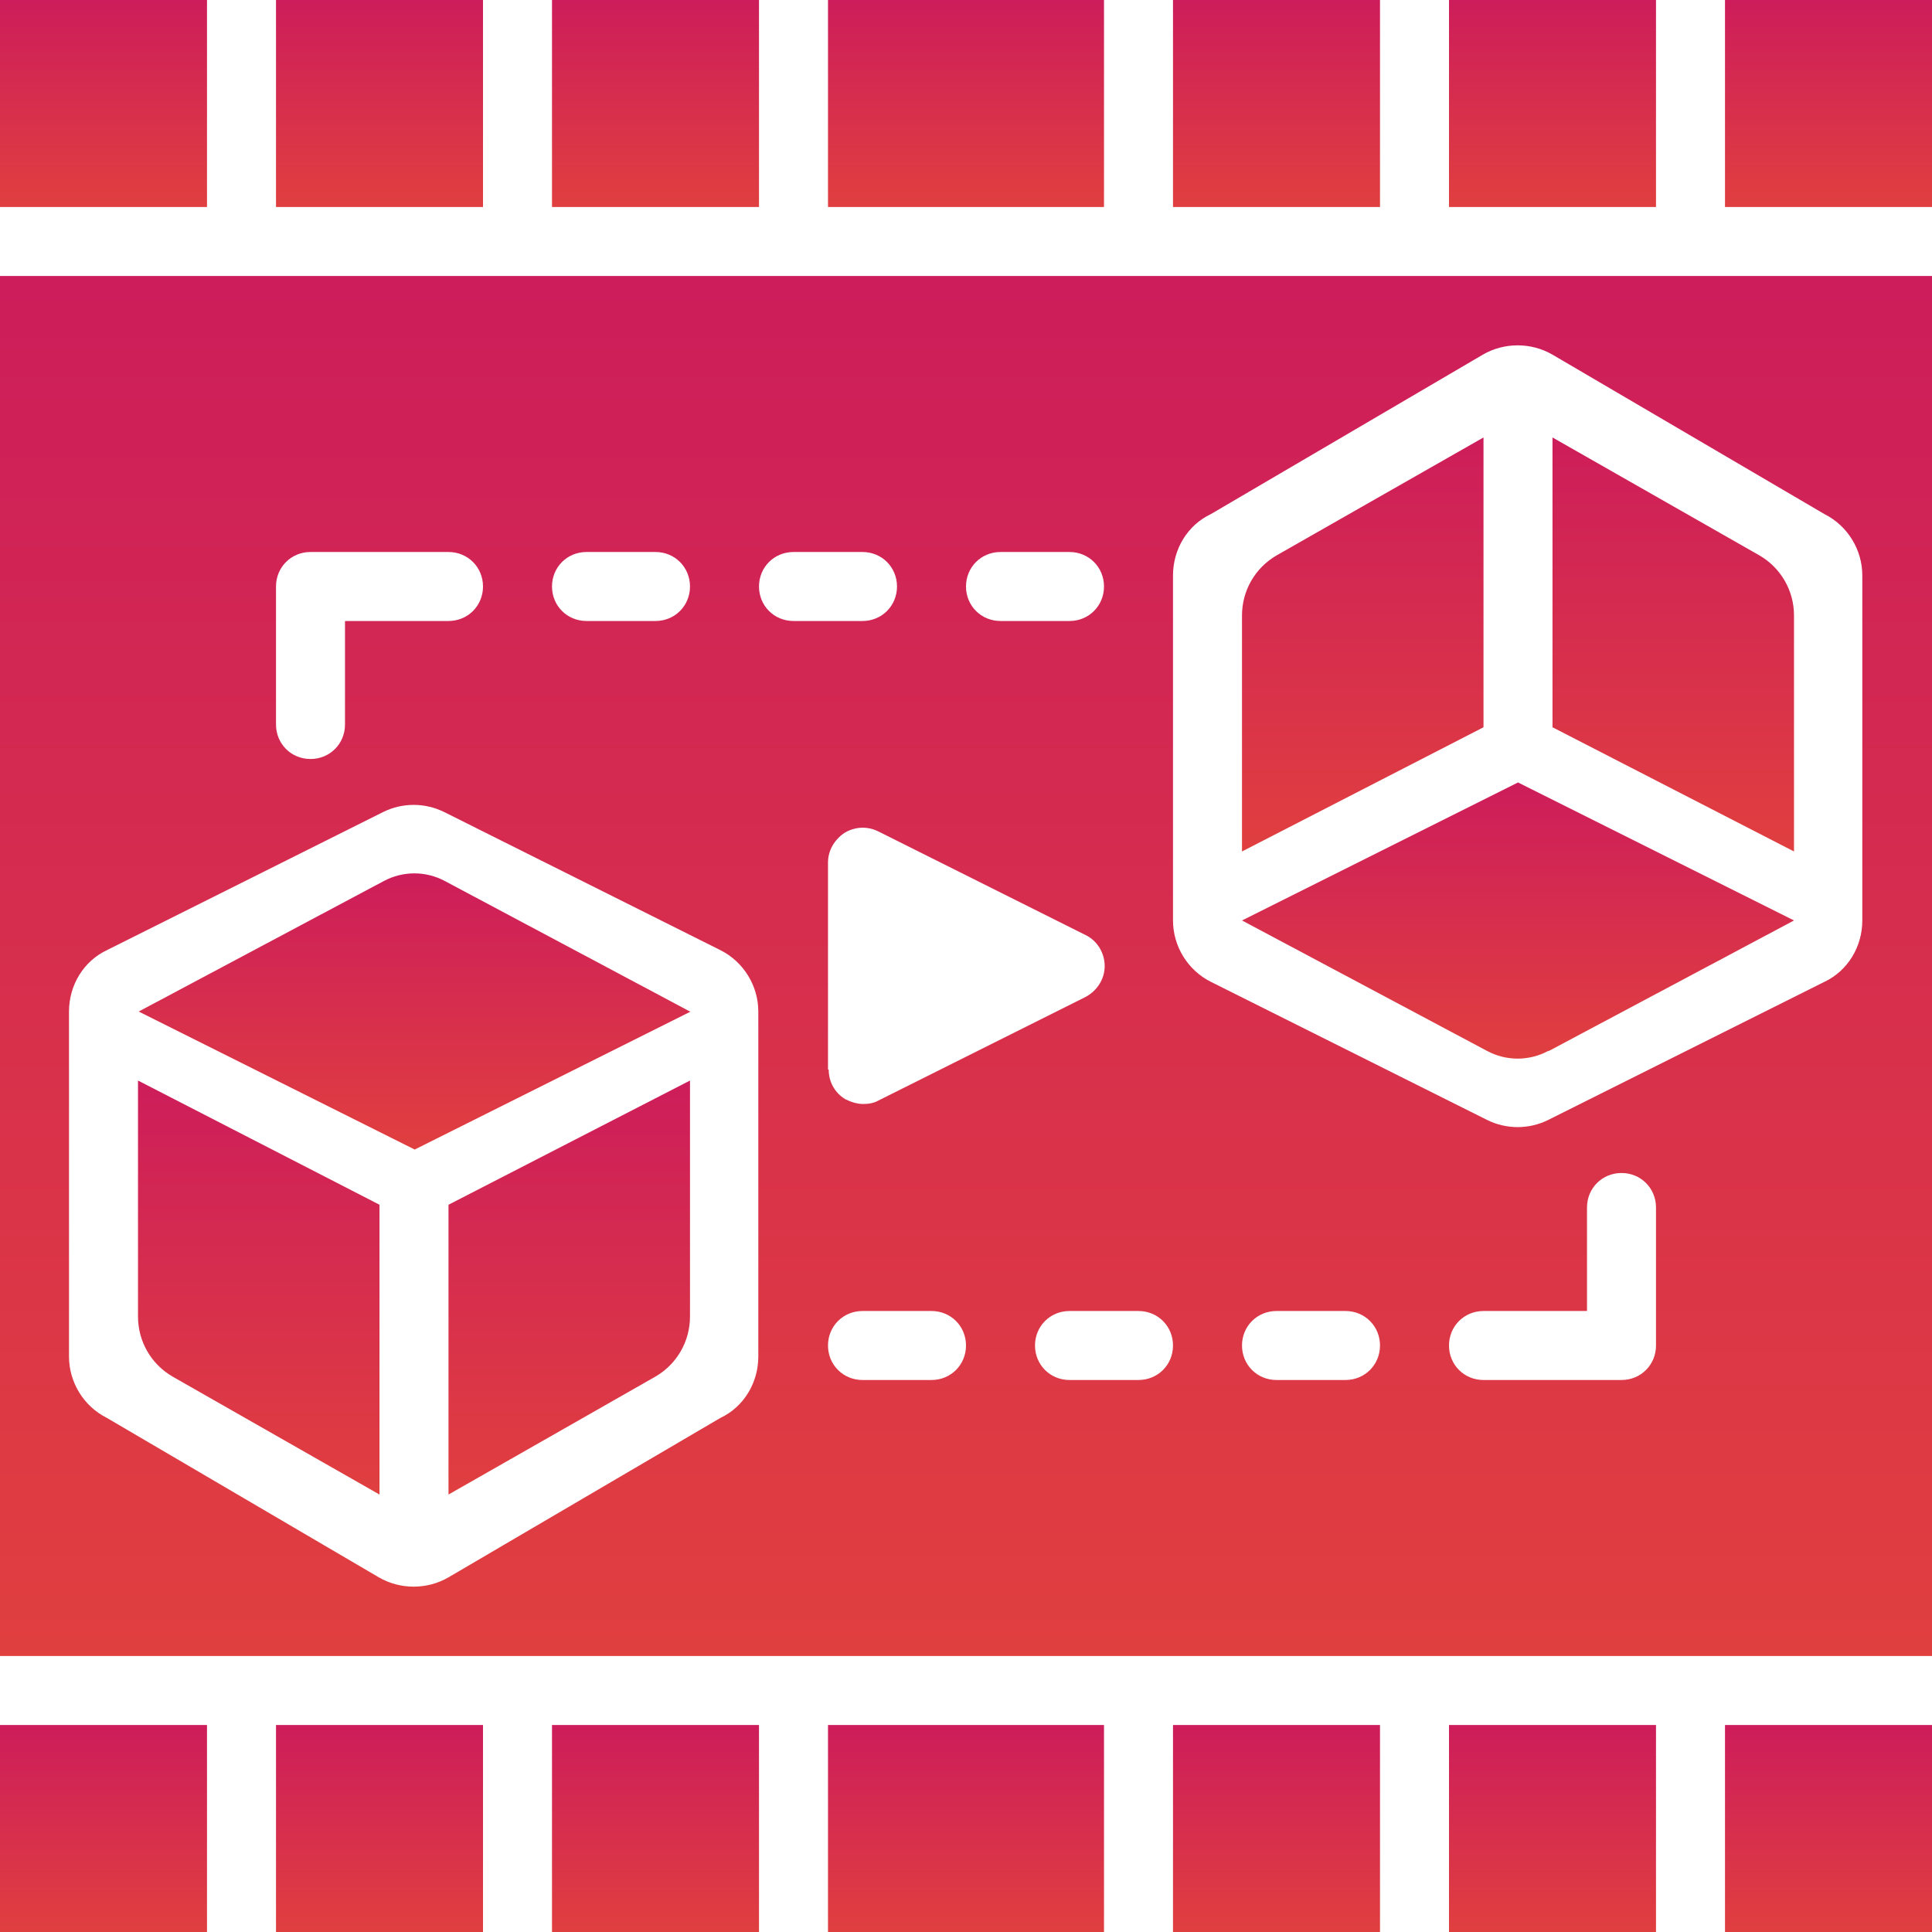 <svg width="42" height="42" viewBox="0 0 42 42" fill="none" xmlns="http://www.w3.org/2000/svg">
<g clip-path="url(#clip0_615_314)">
<path d="M32.25 9.51L27.75 12.075C27.285 12.345 27 12.84 27 13.38V18.51L32.25 15.81V9.51Z" fill="url(#paint0_linear_615_314)"/>
<path d="M3.75 29.925L8.25 32.49V26.19L3 23.49V28.62C3 29.16 3.285 29.655 3.75 29.925Z" fill="url(#paint1_linear_615_314)"/>
<path d="M9.75 32.49L14.25 29.925C14.715 29.655 15 29.16 15 28.62V23.49L9.75 26.19V32.49Z" fill="url(#paint2_linear_615_314)"/>
<path d="M39 13.38C39 12.84 38.715 12.345 38.25 12.075L33.75 9.51V15.81L39 18.51V13.38Z" fill="url(#paint3_linear_615_314)"/>
<path d="M15 21.99L9.675 19.155C9.255 18.93 8.76 18.93 8.34 19.155L3.015 21.99L9.015 24.99L15.015 21.99H15Z" fill="url(#paint4_linear_615_314)"/>
<path d="M10.5 37.5H6V42H10.5V37.5Z" fill="url(#paint5_linear_615_314)"/>
<path d="M16.5 37.5H12V42H16.5V37.5Z" fill="url(#paint6_linear_615_314)"/>
<path d="M30 37.5H25.5V42H30V37.5Z" fill="url(#paint7_linear_615_314)"/>
<path d="M42 0H37.5V4.5H42V0Z" fill="url(#paint8_linear_615_314)"/>
<path d="M33.675 22.845L39 20.01L33 17.01L27 20.01L32.325 22.845C32.745 23.07 33.24 23.07 33.66 22.845H33.675Z" fill="url(#paint9_linear_615_314)"/>
<path d="M24 37.5H18V42H24V37.5Z" fill="url(#paint10_linear_615_314)"/>
<path d="M36 37.5H31.5V42H36V37.5Z" fill="url(#paint11_linear_615_314)"/>
<path d="M30 0H25.5V4.5H30V0Z" fill="url(#paint12_linear_615_314)"/>
<path d="M0 36H42V6H0V36ZM20.25 30H18.75C18.33 30 18 29.67 18 29.25C18 28.83 18.33 28.5 18.75 28.5H20.25C20.67 28.5 21 28.83 21 29.25C21 29.67 20.67 30 20.25 30ZM18 23.25V18.75C18 18.495 18.135 18.255 18.36 18.105C18.585 17.97 18.855 17.955 19.095 18.075L23.595 20.325C23.85 20.445 24.015 20.715 24.015 21C24.015 21.285 23.85 21.54 23.595 21.675L19.095 23.925C18.99 23.985 18.87 24 18.765 24C18.63 24 18.495 23.955 18.375 23.895C18.15 23.76 18.015 23.52 18.015 23.25H18ZM29.25 30H27.75C27.33 30 27 29.67 27 29.25C27 28.83 27.33 28.5 27.75 28.5H29.25C29.67 28.5 30 28.83 30 29.25C30 29.67 29.67 30 29.25 30ZM36 29.25C36 29.67 35.67 30 35.25 30H32.25C31.83 30 31.5 29.67 31.5 29.25C31.5 28.83 31.83 28.5 32.25 28.5H34.5V26.25C34.5 25.83 34.83 25.5 35.25 25.5C35.67 25.5 36 25.83 36 26.25V29.25ZM25.5 12.51C25.5 11.94 25.815 11.415 26.325 11.175L32.235 7.71C32.7 7.44 33.285 7.44 33.75 7.71L39.66 11.175C40.17 11.43 40.485 11.955 40.485 12.51V20.01C40.485 20.58 40.17 21.105 39.66 21.345L33.66 24.345C33.24 24.555 32.745 24.555 32.325 24.345L26.325 21.345C25.815 21.09 25.5 20.565 25.5 20.01V12.51ZM25.5 29.25C25.5 29.67 25.17 30 24.75 30H23.25C22.83 30 22.5 29.67 22.5 29.25C22.5 28.83 22.83 28.5 23.25 28.5H24.75C25.17 28.5 25.5 28.83 25.5 29.25ZM21.75 12H23.25C23.67 12 24 12.33 24 12.75C24 13.17 23.67 13.5 23.25 13.5H21.75C21.33 13.5 21 13.17 21 12.75C21 12.33 21.33 12 21.75 12ZM17.25 12H18.75C19.17 12 19.5 12.33 19.5 12.75C19.5 13.17 19.17 13.5 18.75 13.5H17.25C16.83 13.5 16.5 13.17 16.5 12.75C16.5 12.33 16.83 12 17.25 12ZM12.75 12H14.25C14.67 12 15 12.33 15 12.75C15 13.17 14.67 13.5 14.25 13.5H12.75C12.33 13.5 12 13.17 12 12.75C12 12.33 12.33 12 12.75 12ZM6 12.75C6 12.33 6.33 12 6.75 12H9.75C10.17 12 10.5 12.33 10.5 12.75C10.5 13.17 10.17 13.5 9.75 13.5H7.5V15.75C7.5 16.17 7.17 16.5 6.75 16.5C6.33 16.5 6 16.17 6 15.75V12.75ZM1.5 21.99C1.5 21.42 1.815 20.895 2.325 20.655L8.325 17.655C8.745 17.445 9.24 17.445 9.66 17.655L15.66 20.655C16.17 20.91 16.485 21.435 16.485 21.99V29.49C16.485 30.06 16.17 30.585 15.66 30.825L9.75 34.29C9.285 34.56 8.7 34.56 8.235 34.29L2.325 30.825C1.815 30.57 1.5 30.045 1.5 29.49V21.99Z" fill="url(#paint13_linear_615_314)"/>
<path d="M24 0H18V4.5H24V0Z" fill="url(#paint14_linear_615_314)"/>
<path d="M16.5 0H12V4.5H16.5V0Z" fill="url(#paint15_linear_615_314)"/>
<path d="M36 0H31.5V4.5H36V0Z" fill="url(#paint16_linear_615_314)"/>
<path d="M42 37.5H37.5V42H42V37.5Z" fill="url(#paint17_linear_615_314)"/>
<path d="M4.5 37.5H0V42H4.5V37.5Z" fill="url(#paint18_linear_615_314)"/>
<path d="M10.5 0H6V4.5H10.5V0Z" fill="url(#paint19_linear_615_314)"/>
<path d="M4.5 0H0V4.5H4.5V0Z" fill="url(#paint20_linear_615_314)"/>
</g>
<defs>
<linearGradient id="paint0_linear_615_314" x1="29.625" y1="9.51" x2="29.625" y2="18.51" gradientUnits="userSpaceOnUse">
<stop stop-color="#CD1D5B"/>
<stop offset="1" stop-color="#E03F3F"/>
</linearGradient>
<linearGradient id="paint1_linear_615_314" x1="5.625" y1="23.49" x2="5.625" y2="32.49" gradientUnits="userSpaceOnUse">
<stop stop-color="#CD1D5B"/>
<stop offset="1" stop-color="#E03F3F"/>
</linearGradient>
<linearGradient id="paint2_linear_615_314" x1="12.375" y1="23.49" x2="12.375" y2="32.49" gradientUnits="userSpaceOnUse">
<stop stop-color="#CD1D5B"/>
<stop offset="1" stop-color="#E03F3F"/>
</linearGradient>
<linearGradient id="paint3_linear_615_314" x1="36.375" y1="9.51" x2="36.375" y2="18.51" gradientUnits="userSpaceOnUse">
<stop stop-color="#CD1D5B"/>
<stop offset="1" stop-color="#E03F3F"/>
</linearGradient>
<linearGradient id="paint4_linear_615_314" x1="9.015" y1="18.986" x2="9.015" y2="24.99" gradientUnits="userSpaceOnUse">
<stop stop-color="#CD1D5B"/>
<stop offset="1" stop-color="#E03F3F"/>
</linearGradient>
<linearGradient id="paint5_linear_615_314" x1="8.25" y1="37.5" x2="8.25" y2="42" gradientUnits="userSpaceOnUse">
<stop stop-color="#CD1D5B"/>
<stop offset="1" stop-color="#E03F3F"/>
</linearGradient>
<linearGradient id="paint6_linear_615_314" x1="14.25" y1="37.5" x2="14.25" y2="42" gradientUnits="userSpaceOnUse">
<stop stop-color="#CD1D5B"/>
<stop offset="1" stop-color="#E03F3F"/>
</linearGradient>
<linearGradient id="paint7_linear_615_314" x1="27.75" y1="37.5" x2="27.75" y2="42" gradientUnits="userSpaceOnUse">
<stop stop-color="#CD1D5B"/>
<stop offset="1" stop-color="#E03F3F"/>
</linearGradient>
<linearGradient id="paint8_linear_615_314" x1="39.75" y1="0" x2="39.75" y2="4.5" gradientUnits="userSpaceOnUse">
<stop stop-color="#CD1D5B"/>
<stop offset="1" stop-color="#E03F3F"/>
</linearGradient>
<linearGradient id="paint9_linear_615_314" x1="33" y1="17.01" x2="33" y2="23.014" gradientUnits="userSpaceOnUse">
<stop stop-color="#CD1D5B"/>
<stop offset="1" stop-color="#E03F3F"/>
</linearGradient>
<linearGradient id="paint10_linear_615_314" x1="21" y1="37.5" x2="21" y2="42" gradientUnits="userSpaceOnUse">
<stop stop-color="#CD1D5B"/>
<stop offset="1" stop-color="#E03F3F"/>
</linearGradient>
<linearGradient id="paint11_linear_615_314" x1="33.75" y1="37.5" x2="33.75" y2="42" gradientUnits="userSpaceOnUse">
<stop stop-color="#CD1D5B"/>
<stop offset="1" stop-color="#E03F3F"/>
</linearGradient>
<linearGradient id="paint12_linear_615_314" x1="27.75" y1="0" x2="27.75" y2="4.5" gradientUnits="userSpaceOnUse">
<stop stop-color="#CD1D5B"/>
<stop offset="1" stop-color="#E03F3F"/>
</linearGradient>
<linearGradient id="paint13_linear_615_314" x1="21" y1="6" x2="21" y2="36" gradientUnits="userSpaceOnUse">
<stop stop-color="#CD1D5B"/>
<stop offset="1" stop-color="#E03F3F"/>
</linearGradient>
<linearGradient id="paint14_linear_615_314" x1="21" y1="0" x2="21" y2="4.5" gradientUnits="userSpaceOnUse">
<stop stop-color="#CD1D5B"/>
<stop offset="1" stop-color="#E03F3F"/>
</linearGradient>
<linearGradient id="paint15_linear_615_314" x1="14.25" y1="0" x2="14.25" y2="4.5" gradientUnits="userSpaceOnUse">
<stop stop-color="#CD1D5B"/>
<stop offset="1" stop-color="#E03F3F"/>
</linearGradient>
<linearGradient id="paint16_linear_615_314" x1="33.75" y1="0" x2="33.75" y2="4.5" gradientUnits="userSpaceOnUse">
<stop stop-color="#CD1D5B"/>
<stop offset="1" stop-color="#E03F3F"/>
</linearGradient>
<linearGradient id="paint17_linear_615_314" x1="39.75" y1="37.5" x2="39.75" y2="42" gradientUnits="userSpaceOnUse">
<stop stop-color="#CD1D5B"/>
<stop offset="1" stop-color="#E03F3F"/>
</linearGradient>
<linearGradient id="paint18_linear_615_314" x1="2.25" y1="37.5" x2="2.25" y2="42" gradientUnits="userSpaceOnUse">
<stop stop-color="#CD1D5B"/>
<stop offset="1" stop-color="#E03F3F"/>
</linearGradient>
<linearGradient id="paint19_linear_615_314" x1="8.25" y1="0" x2="8.25" y2="4.5" gradientUnits="userSpaceOnUse">
<stop stop-color="#CD1D5B"/>
<stop offset="1" stop-color="#E03F3F"/>
</linearGradient>
<linearGradient id="paint20_linear_615_314" x1="2.25" y1="0" x2="2.25" y2="4.5" gradientUnits="userSpaceOnUse">
<stop stop-color="#CD1D5B"/>
<stop offset="1" stop-color="#E03F3F"/>
</linearGradient>
<clipPath id="clip0_615_314">
<rect width="42" height="42" fill="white"/>
</clipPath>
</defs>
</svg>
